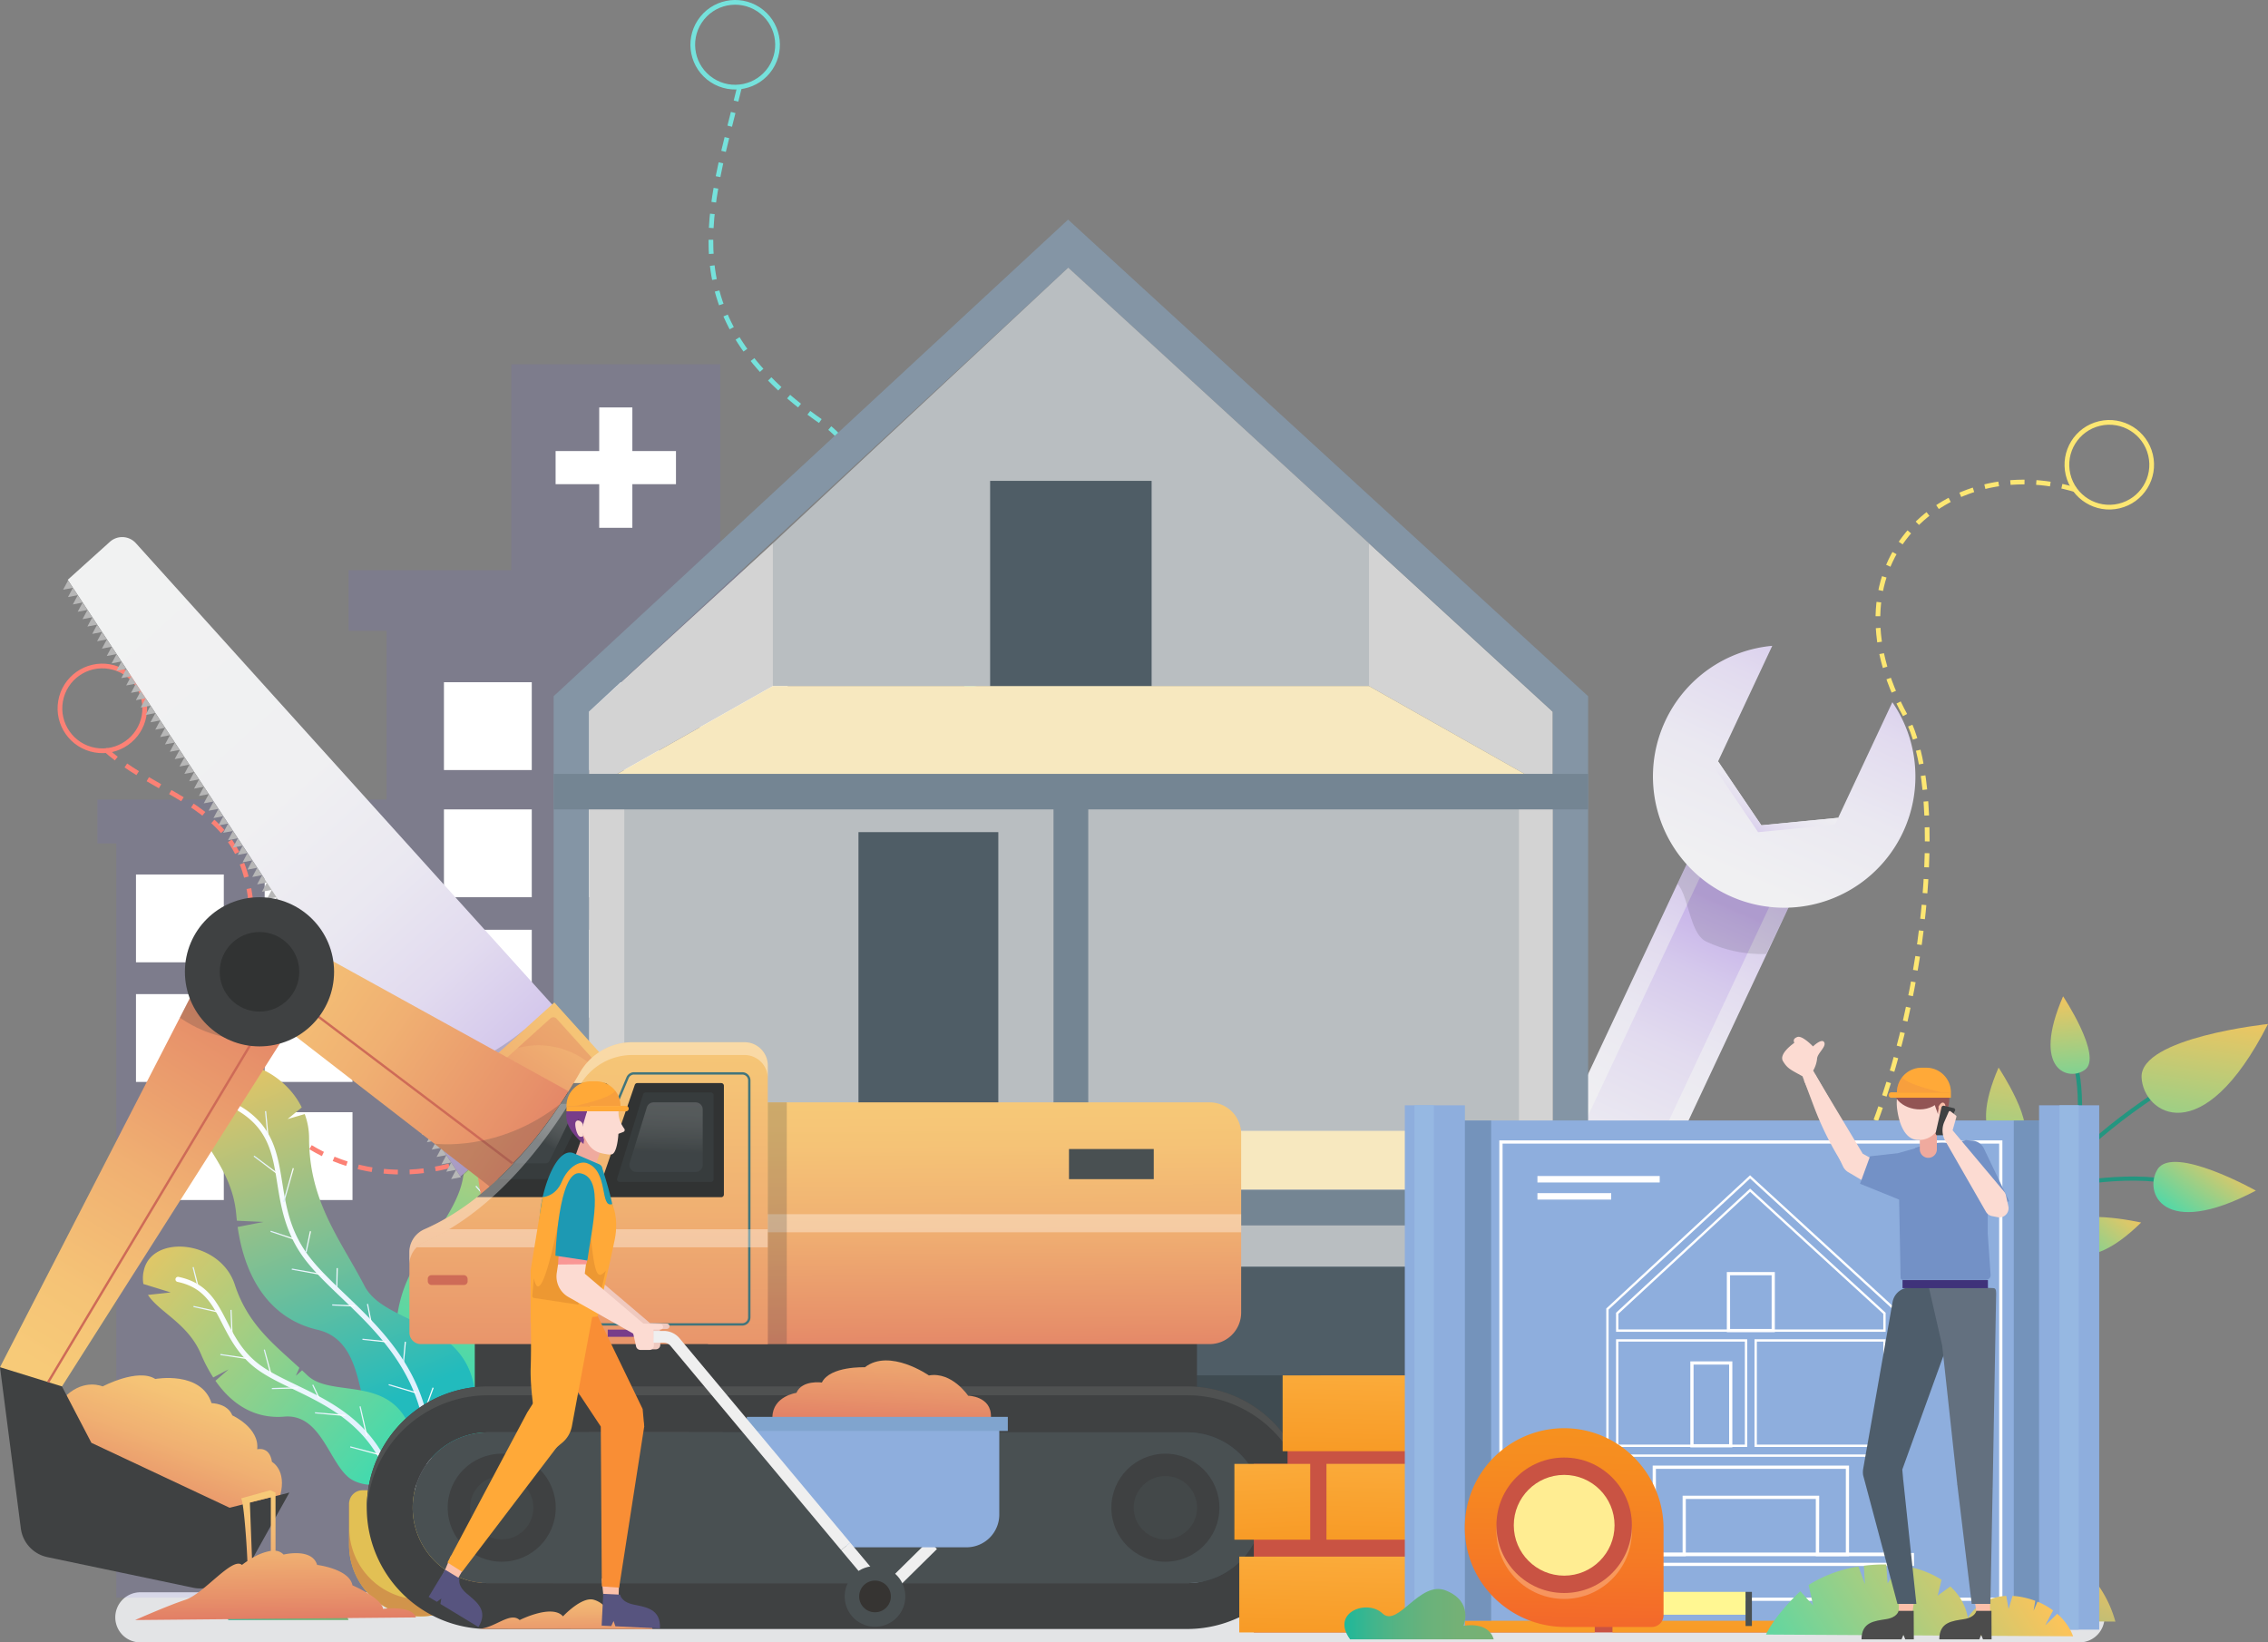 <svg xmlns="http://www.w3.org/2000/svg" xmlns:xlink="http://www.w3.org/1999/xlink" viewBox="0 0 963 697.38"><rect x="0" y="0" width="963" height="697.38" fill="#808080" stroke="none"/><defs><style>.cls-1{fill:#e3e4e6;}.cls-2{fill:#6c63ff;opacity:0.1;isolation:isolate;}.cls-128,.cls-3,.cls-79{fill:#fff;}.cls-4{fill:#249680;}.cls-5{fill:url(#linear-gradient);}.cls-6{fill:url(#linear-gradient-2);}.cls-7{fill:url(#linear-gradient-3);}.cls-8{fill:url(#linear-gradient-4);}.cls-9{fill:url(#linear-gradient-5);}.cls-10,.cls-11,.cls-110,.cls-138,.cls-20,.cls-21,.cls-22,.cls-23,.cls-24,.cls-25,.cls-26,.cls-27,.cls-28,.cls-29,.cls-30,.cls-31,.cls-32,.cls-33,.cls-34,.cls-35,.cls-36,.cls-37,.cls-38,.cls-39,.cls-40,.cls-41,.cls-42,.cls-43,.cls-44,.cls-45,.cls-46,.cls-47,.cls-48,.cls-49,.cls-50,.cls-51,.cls-52,.cls-53,.cls-54,.cls-69,.cls-83,.cls-92{fill:none;stroke-miterlimit:10;}.cls-10,.cls-54{stroke:#fde772;}.cls-10,.cls-11,.cls-51,.cls-52,.cls-53,.cls-54{stroke-width:2px;}.cls-10,.cls-11,.cls-52{stroke-dasharray:6 5;}.cls-11,.cls-53{stroke:#fc8175;}.cls-12{fill:url(#linear-gradient-6);}.cls-13{fill:url(#linear-gradient-7);}.cls-14{fill:url(#linear-gradient-8);}.cls-15{fill:url(#linear-gradient-9);}.cls-16{fill:url(#linear-gradient-10);}.cls-17{fill:url(#linear-gradient-11);}.cls-18{fill:#e2c054;}.cls-19{fill:#d1944b;}.cls-20,.cls-21,.cls-22,.cls-23,.cls-24,.cls-25,.cls-26,.cls-27,.cls-28,.cls-29,.cls-30,.cls-31,.cls-32,.cls-33,.cls-34,.cls-35,.cls-36,.cls-37,.cls-38,.cls-39,.cls-40,.cls-41,.cls-42,.cls-43,.cls-44,.cls-45,.cls-46,.cls-47,.cls-48,.cls-49,.cls-50{stroke-width:0.5px;}.cls-20{stroke:url(#linear-gradient-12);}.cls-21{stroke:url(#linear-gradient-13);}.cls-22{stroke:url(#linear-gradient-14);}.cls-23{stroke:url(#linear-gradient-15);}.cls-24{stroke:url(#linear-gradient-16);}.cls-25{stroke:url(#linear-gradient-17);}.cls-26{stroke:url(#linear-gradient-18);}.cls-27{stroke:url(#linear-gradient-19);}.cls-28{stroke:url(#linear-gradient-20);}.cls-29{stroke:url(#linear-gradient-21);}.cls-30{stroke:url(#linear-gradient-22);}.cls-31{stroke:url(#linear-gradient-23);}.cls-32{stroke:url(#linear-gradient-24);}.cls-33{stroke:url(#linear-gradient-25);}.cls-34{stroke:url(#linear-gradient-26);}.cls-35{stroke:url(#linear-gradient-27);}.cls-36{stroke:url(#linear-gradient-28);}.cls-37{stroke:url(#linear-gradient-29);}.cls-38{stroke:url(#linear-gradient-30);}.cls-39{stroke:url(#linear-gradient-31);}.cls-40{stroke:url(#linear-gradient-32);}.cls-41{stroke:url(#linear-gradient-33);}.cls-42{stroke:url(#linear-gradient-34);}.cls-43{stroke:url(#linear-gradient-35);}.cls-44{stroke:url(#linear-gradient-36);}.cls-45{stroke:url(#linear-gradient-37);}.cls-46{stroke:url(#linear-gradient-38);}.cls-47{stroke:url(#linear-gradient-39);}.cls-48{stroke:url(#linear-gradient-40);}.cls-49{stroke:url(#linear-gradient-41);}.cls-50{stroke:url(#linear-gradient-42);}.cls-51,.cls-52{stroke:#75e2dc;}.cls-55{fill:url(#linear-gradient-43);}.cls-56{fill:url(#linear-gradient-44);}.cls-57{fill:url(#linear-gradient-45);}.cls-58{fill:url(#linear-gradient-46);}.cls-59{fill:#262626;opacity:0.13;}.cls-60{fill:url(#linear-gradient-47);}.cls-61{fill:url(#linear-gradient-48);}.cls-62{fill:#d3d3d3;}.cls-63{fill:#b9bec1;}.cls-64{fill:#8495a5;}.cls-65{fill:#4f5d66;}.cls-66{fill:#3f4b51;}.cls-67{fill:#f7e8bf;}.cls-68{fill:#748593;}.cls-69{stroke:#aaa;}.cls-70{fill:url(#linear-gradient-49);}.cls-71,.cls-89{fill:#373c3d;}.cls-71{opacity:0.22;}.cls-72{fill:url(#linear-gradient-50);}.cls-73{fill:url(#linear-gradient-51);}.cls-74{fill:#b7b7b7;}.cls-75{fill:#ebeded;}.cls-76,.cls-93{fill:#ce6b57;}.cls-76{opacity:0.17;}.cls-77{fill:#3f4142;}.cls-78{fill:url(#linear-gradient-52);}.cls-79{opacity:0.35;}.cls-80{fill:url(#linear-gradient-53);}.cls-81{fill:url(#linear-gradient-54);}.cls-82{fill:url(#linear-gradient-55);}.cls-83{stroke:#ce6b57;}.cls-84{fill:#313333;}.cls-85{fill:url(#linear-gradient-56);}.cls-86{fill:#4f5151;}.cls-87{fill:#495052;}.cls-88{fill:#434849;}.cls-90,.cls-91{opacity:0.4;}.cls-90{fill:url(#linear-gradient-57);}.cls-91{fill:url(#linear-gradient-58);}.cls-92{stroke:#42757c;}.cls-94{fill:url(#linear-gradient-59);}.cls-95{fill:url(#linear-gradient-60);}.cls-96{fill:url(#linear-gradient-61);}.cls-97{fill:#c95343;}.cls-98{fill:url(#linear-gradient-62);}.cls-99{fill:url(#linear-gradient-63);}.cls-100{fill:url(#linear-gradient-64);}.cls-101{fill:url(#linear-gradient-65);}.cls-102{fill:url(#linear-gradient-66);}.cls-103{fill:url(#linear-gradient-67);}.cls-104{fill:url(#linear-gradient-68);}.cls-105{fill:url(#linear-gradient-69);}.cls-106{fill:url(#linear-gradient-70);}.cls-107{fill:url(#linear-gradient-71);}.cls-108{fill:url(#linear-gradient-72);}.cls-109{fill:#8eaedd;}.cls-110{stroke:#fff;}.cls-111{fill:#6280a5;opacity:0.6;}.cls-112{fill:#96b8e2;}.cls-113{fill:url(#linear-gradient-73);}.cls-114{fill:#fcdbd2;}.cls-115{fill:#7391c6;}.cls-116{fill:#4e5d6b;}.cls-117{fill:#63707f;}.cls-118{fill:#fcc0aa;}.cls-119{fill:#4c4c4c;}.cls-120{fill:#efaa9e;}.cls-121{fill:#925454;}.cls-122{fill:#3f327a;}.cls-123{fill:#ffa938;}.cls-124{fill:#c66161;opacity:0.14;}.cls-125{fill:url(#linear-gradient-74);}.cls-126{fill:#fff792;}.cls-127{fill:url(#linear-gradient-75);}.cls-128{opacity:0.25;}.cls-129{fill:#ffed92;}.cls-130{fill:#57547f;}.cls-131{fill:#f98e35;}.cls-132{fill:#444;}.cls-133{fill:#783d8a;}.cls-134{fill:#1d99b3;}.cls-135{fill:#efc9bf;}.cls-136{fill:#ed9832;}.cls-137{fill:#f99795;}.cls-138{stroke:#efefef;stroke-width:5px;}.cls-139{fill:url(#linear-gradient-76);}.cls-140{fill:#80a4ce;}.cls-141{fill:#363432;}</style><linearGradient id="linear-gradient" x1="-1656.95" y1="-308.22" x2="-1624.23" y2="-421.04" gradientTransform="translate(2607.54 602.87) rotate(-8.35)" gradientUnits="userSpaceOnUse"><stop offset="0" stop-color="#22debd"/><stop offset="1" stop-color="#ffc359"/></linearGradient><linearGradient id="linear-gradient-2" x1="-1658.84" y1="-322.04" x2="-1626.69" y2="-355.04" xlink:href="#linear-gradient"/><linearGradient id="linear-gradient-3" x1="-1690.99" y1="-368.49" x2="-1685.07" y2="-432.8" gradientTransform="translate(2607.54 602.87) rotate(-8.35)" gradientUnits="userSpaceOnUse"><stop offset="0" stop-color="#22debd"/><stop offset="0.66" stop-color="#b3cc7b"/><stop offset="1" stop-color="#ffc359"/></linearGradient><linearGradient id="linear-gradient-4" x1="-1739.47" y1="-309.63" x2="-1706.75" y2="-422.46" xlink:href="#linear-gradient"/><linearGradient id="linear-gradient-5" x1="-1710.77" y1="-306.91" x2="-1672.69" y2="-341.61" xlink:href="#linear-gradient"/><linearGradient id="linear-gradient-6" x1="-15784.62" y1="610.13" x2="-15725.92" y2="432.02" gradientTransform="translate(15959.59)" xlink:href="#linear-gradient"/><linearGradient id="linear-gradient-7" x1="-15786.77" y1="548.89" x2="-15732.89" y2="548.89" gradientTransform="translate(15959.59)" gradientUnits="userSpaceOnUse"><stop offset="0" stop-color="#fff"/><stop offset="1" stop-color="#dceffe"/></linearGradient><linearGradient id="linear-gradient-8" x1="-15793.3" y1="594.26" x2="-15859.59" y2="431.83" gradientTransform="translate(15959.59)" gradientUnits="userSpaceOnUse"><stop offset="0" stop-color="#22bbbd"/><stop offset="0.93" stop-color="#efc560"/><stop offset="1" stop-color="#ffc359"/></linearGradient><linearGradient id="linear-gradient-9" x1="-15860.09" y1="554.31" x2="-15776.27" y2="554.31" xlink:href="#linear-gradient-7"/><linearGradient id="linear-gradient-10" x1="-15774.88" y1="640.08" x2="-15916.56" y2="517.62" gradientTransform="translate(15959.59)" gradientUnits="userSpaceOnUse"><stop offset="0" stop-color="#22debd"/><stop offset="0.39" stop-color="#78d396"/><stop offset="1" stop-color="#ffc359"/></linearGradient><linearGradient id="linear-gradient-11" x1="-15885.13" y1="592.88" x2="-15789.15" y2="592.88" xlink:href="#linear-gradient-7"/><linearGradient id="linear-gradient-12" x1="-112.06" y1="470.2" x2="-99.8" y2="470.2" gradientTransform="matrix(-1, 0, 0, 1, 116.22, 0)" xlink:href="#linear-gradient-7"/><linearGradient id="linear-gradient-13" x1="-95.24" y1="473.82" x2="-91.39" y2="473.82" gradientTransform="matrix(-1, 0, 0, 1, 116.22, 0)" xlink:href="#linear-gradient-7"/><linearGradient id="linear-gradient-14" x1="-101.35" y1="491.58" x2="-91.22" y2="491.58" gradientTransform="matrix(-1, 0, 0, 1, 116.22, 0)" xlink:href="#linear-gradient-7"/><linearGradient id="linear-gradient-15" x1="-91.65" y1="506.85" x2="-85.65" y2="506.85" gradientTransform="matrix(-1, 0, 0, 1, 116.22, 0)" xlink:href="#linear-gradient-7"/><linearGradient id="linear-gradient-16" x1="-100.8" y1="518.26" x2="-92.26" y2="518.26" gradientTransform="matrix(-1, 0, 0, 1, 116.22, 0)" xlink:href="#linear-gradient-7"/><linearGradient id="linear-gradient-17" x1="-90.54" y1="531.76" x2="-84.03" y2="531.76" gradientTransform="matrix(-1, 0, 0, 1, 116.22, 0)" xlink:href="#linear-gradient-7"/><linearGradient id="linear-gradient-18" x1="-97.02" y1="544.78" x2="-86.88" y2="544.78" gradientTransform="matrix(-1, 0, 0, 1, 116.22, 0)" xlink:href="#linear-gradient-7"/><linearGradient id="linear-gradient-19" x1="-80.12" y1="553.29" x2="-74.21" y2="553.29" gradientTransform="matrix(-1, 0, 0, 1, 116.22, 0)" xlink:href="#linear-gradient-7"/><linearGradient id="linear-gradient-20" x1="2.14" y1="477.38" x2="3.71" y2="477.38" gradientTransform="matrix(-1, 0, 0, 1, 116.22, 0)" xlink:href="#linear-gradient-7"/><linearGradient id="linear-gradient-21" x1="-2.05" y1="494.74" x2="8.54" y2="494.74" gradientTransform="matrix(-1, 0, 0, 1, 116.22, 0)" xlink:href="#linear-gradient-7"/><linearGradient id="linear-gradient-22" x1="-8.56" y1="503.2" x2="-4.01" y2="503.2" gradientTransform="matrix(-1, 0, 0, 1, 116.22, 0)" xlink:href="#linear-gradient-7"/><linearGradient id="linear-gradient-23" x1="-8.4" y1="524.42" x2="1.4" y2="524.42" gradientTransform="matrix(-1, 0, 0, 1, 116.22, 0)" xlink:href="#linear-gradient-7"/><linearGradient id="linear-gradient-24" x1="-15.85" y1="527.25" x2="-13.48" y2="527.25" gradientTransform="matrix(-1, 0, 0, 1, 116.22, 0)" xlink:href="#linear-gradient-7"/><linearGradient id="linear-gradient-25" x1="-20.8" y1="540.06" x2="-7.64" y2="540.06" gradientTransform="matrix(-1, 0, 0, 1, 116.22, 0)" xlink:href="#linear-gradient-7"/><linearGradient id="linear-gradient-26" x1="-27.22" y1="542.95" x2="-26.5" y2="542.95" gradientTransform="matrix(-1, 0, 0, 1, 116.22, 0)" xlink:href="#linear-gradient-7"/><linearGradient id="linear-gradient-27" x1="-34.48" y1="554.31" x2="-24.81" y2="554.31" gradientTransform="matrix(-1, 0, 0, 1, 116.22, 0)" xlink:href="#linear-gradient-7"/><linearGradient id="linear-gradient-28" x1="-41.57" y1="557.53" x2="-39.58" y2="557.53" gradientTransform="matrix(-1, 0, 0, 1, 116.22, 0)" xlink:href="#linear-gradient-7"/><linearGradient id="linear-gradient-29" x1="-47.99" y1="569.2" x2="-37.65" y2="569.2" gradientTransform="matrix(-1, 0, 0, 1, 116.22, 0)" xlink:href="#linear-gradient-7"/><linearGradient id="linear-gradient-30" x1="-56.14" y1="574.45" x2="-54.79" y2="574.45" gradientTransform="matrix(-1, 0, 0, 1, 116.22, 0)" xlink:href="#linear-gradient-7"/><linearGradient id="linear-gradient-31" x1="-60.47" y1="589.67" x2="-48.75" y2="589.67" gradientTransform="matrix(-1, 0, 0, 1, 116.22, 0)" xlink:href="#linear-gradient-7"/><linearGradient id="linear-gradient-32" x1="-67.92" y1="594.81" x2="-63.37" y2="594.81" gradientTransform="matrix(-1, 0, 0, 1, 116.22, 0)" xlink:href="#linear-gradient-7"/><linearGradient id="linear-gradient-33" x1="31.72" y1="542.53" x2="34.45" y2="542.53" gradientTransform="matrix(-1, 0, 0, 1, 116.22, 0)" xlink:href="#linear-gradient-7"/><linearGradient id="linear-gradient-34" x1="23.87" y1="555.86" x2="34.11" y2="555.86" gradientTransform="matrix(-1, 0, 0, 1, 116.22, 0)" xlink:href="#linear-gradient-7"/><linearGradient id="linear-gradient-35" x1="17.41" y1="561.97" x2="18.39" y2="561.97" gradientTransform="matrix(-1, 0, 0, 1, 116.22, 0)" xlink:href="#linear-gradient-7"/><linearGradient id="linear-gradient-36" x1="10.71" y1="576.03" x2="22.68" y2="576.03" gradientTransform="matrix(-1, 0, 0, 1, 116.22, 0)" xlink:href="#linear-gradient-7"/><linearGradient id="linear-gradient-37" x1="1.02" y1="578.12" x2="4.24" y2="578.12" gradientTransform="matrix(-1, 0, 0, 1, 116.22, 0)" xlink:href="#linear-gradient-7"/><linearGradient id="linear-gradient-38" x1="-10.31" y1="589.45" x2="0.79" y2="589.45" gradientTransform="matrix(-1, 0, 0, 1, 116.22, 0)" xlink:href="#linear-gradient-7"/><linearGradient id="linear-gradient-39" x1="-19.53" y1="590.9" x2="-16.35" y2="590.9" gradientTransform="matrix(-1, 0, 0, 1, 116.22, 0)" xlink:href="#linear-gradient-7"/><linearGradient id="linear-gradient-40" x1="-30.42" y1="600.46" x2="-17.52" y2="600.46" gradientTransform="matrix(-1, 0, 0, 1, 116.22, 0)" xlink:href="#linear-gradient-7"/><linearGradient id="linear-gradient-41" x1="-39.8" y1="603.52" x2="-36.42" y2="603.52" gradientTransform="matrix(-1, 0, 0, 1, 116.22, 0)" xlink:href="#linear-gradient-7"/><linearGradient id="linear-gradient-42" x1="-45.24" y1="616.05" x2="-32.42" y2="616.05" gradientTransform="matrix(-1, 0, 0, 1, 116.22, 0)" xlink:href="#linear-gradient-7"/><linearGradient id="linear-gradient-43" x1="95.02" y1="678.95" x2="148.03" y2="678.95" gradientUnits="userSpaceOnUse"><stop offset="0" stop-color="#1fb89a"/><stop offset="0" stop-color="#1fb89a"/><stop offset="0.18" stop-color="#3fb58d"/><stop offset="0.36" stop-color="#58b382"/><stop offset="0.55" stop-color="#69b27b"/><stop offset="0.76" stop-color="#74b176"/><stop offset="1" stop-color="#77b175"/></linearGradient><linearGradient id="linear-gradient-44" x1="658.3" y1="740.88" x2="790.19" y2="658.64" gradientTransform="matrix(1, 0, 0, 1, 0, 0)" xlink:href="#linear-gradient"/><linearGradient id="linear-gradient-45" x1="646.46" y1="562.75" x2="753.18" y2="354.46" gradientUnits="userSpaceOnUse"><stop offset="0.01" stop-color="#f1f2f2"/><stop offset="0.4" stop-color="#f0f0f2"/><stop offset="0.59" stop-color="#eae8f1"/><stop offset="0.74" stop-color="#e2dbef"/><stop offset="0.87" stop-color="#d5c9ec"/><stop offset="0.98" stop-color="#c6b1e9"/><stop offset="0.99" stop-color="#c3ade8"/></linearGradient><linearGradient id="linear-gradient-46" x1="626.21" y1="623.89" x2="732.28" y2="380.89" xlink:href="#linear-gradient-45"/><linearGradient id="linear-gradient-47" x1="699.73" y1="458.58" x2="796.16" y2="243.86" xlink:href="#linear-gradient-45"/><linearGradient id="linear-gradient-48" x1="770.25" y1="310.16" x2="739.39" y2="361.59" xlink:href="#linear-gradient-45"/><linearGradient id="linear-gradient-49" x1="-3904.52" y1="1466.89" x2="-3604.63" y2="1466.89" gradientTransform="matrix(0.67, 0.74, -0.74, 0.67, 3728.21, 2166.93)" xlink:href="#linear-gradient-45"/><linearGradient id="linear-gradient-50" x1="-3572.96" y1="1403.95" x2="-3570.45" y2="1517.98" gradientTransform="matrix(0.67, 0.74, -0.74, 0.67, 3728.21, 2166.93)" gradientUnits="userSpaceOnUse"><stop offset="0.01" stop-color="#f7ca78"/><stop offset="0.2" stop-color="#f5c376"/><stop offset="0.49" stop-color="#f0b072"/><stop offset="0.83" stop-color="#e7916a"/><stop offset="0.99" stop-color="#e27f66"/></linearGradient><linearGradient id="linear-gradient-51" x1="-866.63" y1="337.13" x2="-907.28" y2="453.54" gradientTransform="translate(1228.71 296.68) rotate(13.92)" xlink:href="#linear-gradient-50"/><linearGradient id="linear-gradient-52" x1="413.39" y1="462" x2="414.16" y2="582.21" gradientTransform="matrix(1, 0, 0, 1, 0, 0)" xlink:href="#linear-gradient-50"/><linearGradient id="linear-gradient-53" x1="90.26" y1="389.09" x2="239.89" y2="494.26" gradientTransform="matrix(1, 0, 0, 1, 0, 0)" xlink:href="#linear-gradient-50"/><linearGradient id="linear-gradient-54" x1="85.54" y1="580.67" x2="61.19" y2="648.26" gradientTransform="matrix(1, 0, 0, 1, 0, 0)" xlink:href="#linear-gradient-50"/><linearGradient id="linear-gradient-55" x1="11.74" y1="579.91" x2="110.29" y2="415.66" gradientTransform="matrix(1, 0, 0, 1, 0, 0)" xlink:href="#linear-gradient-50"/><linearGradient id="linear-gradient-56" x1="250.5" y1="418.04" x2="249.67" y2="613.27" gradientUnits="userSpaceOnUse"><stop offset="0.01" stop-color="#f7ca78"/><stop offset="0.21" stop-color="#f5c376"/><stop offset="0.49" stop-color="#f0b072"/><stop offset="0.83" stop-color="#e7916a"/><stop offset="1" stop-color="#e27f66"/></linearGradient><linearGradient id="linear-gradient-57" x1="284.1" y1="450.89" x2="282.98" y2="489.28" gradientUnits="userSpaceOnUse"><stop offset="0" stop-color="#fff" stop-opacity="0.4"/><stop offset="0.62" stop-color="#989c9d" stop-opacity="0.74"/><stop offset="1" stop-color="#495052"/></linearGradient><linearGradient id="linear-gradient-58" x1="240.71" y1="465.14" x2="229.92" y2="485.1" xlink:href="#linear-gradient-57"/><linearGradient id="linear-gradient-59" x1="239.81" y1="668.62" x2="240.13" y2="700.16" gradientTransform="matrix(1, 0, 0, 1, 0, 0)" xlink:href="#linear-gradient-50"/><linearGradient id="linear-gradient-60" x1="116.47" y1="632.77" x2="117.01" y2="687.38" gradientTransform="matrix(1, 0, 0, 1, 0, 0)" xlink:href="#linear-gradient-50"/><linearGradient id="linear-gradient-61" x1="787.82" y1="738.35" x2="819.17" y2="635.46" gradientUnits="userSpaceOnUse"><stop offset="0" stop-color="#22afbd"/><stop offset="1" stop-color="#ffc359"/></linearGradient><linearGradient id="linear-gradient-62" x1="599.46" y1="614.18" x2="597.91" y2="677" gradientUnits="userSpaceOnUse"><stop offset="0.01" stop-color="#fbb040"/><stop offset="0.17" stop-color="#faa938"/><stop offset="0.66" stop-color="#f89a25"/><stop offset="0.99" stop-color="#f7941e"/></linearGradient><linearGradient id="linear-gradient-63" x1="580.86" y1="576.61" x2="579.31" y2="639.44" xlink:href="#linear-gradient-62"/><linearGradient id="linear-gradient-64" x1="658.25" y1="576.61" x2="656.7" y2="639.44" xlink:href="#linear-gradient-62"/><linearGradient id="linear-gradient-65" x1="-1385.17" y1="614.33" x2="-1386.71" y2="676.73" gradientTransform="matrix(0.52, 0, 0, -1, 1259.29, 1275.34)" xlink:href="#linear-gradient-62"/><linearGradient id="linear-gradient-66" x1="-1916.25" y1="614.22" x2="-1917.8" y2="676.93" gradientTransform="matrix(0.52, 0, 0, -1, 1810.45, 1275.34)" xlink:href="#linear-gradient-62"/><linearGradient id="linear-gradient-67" x1="755.97" y1="614.18" x2="754.42" y2="677" xlink:href="#linear-gradient-62"/><linearGradient id="linear-gradient-68" x1="678.32" y1="614.18" x2="676.77" y2="677" xlink:href="#linear-gradient-62"/><linearGradient id="linear-gradient-69" x1="642.05" y1="653.56" x2="640.5" y2="716.39" xlink:href="#linear-gradient-62"/><linearGradient id="linear-gradient-70" x1="798.55" y1="653.56" x2="797" y2="716.39" xlink:href="#linear-gradient-62"/><linearGradient id="linear-gradient-71" x1="562.45" y1="653.56" x2="560.9" y2="716.39" xlink:href="#linear-gradient-62"/><linearGradient id="linear-gradient-72" x1="720.9" y1="653.56" x2="719.35" y2="716.39" xlink:href="#linear-gradient-62"/><linearGradient id="linear-gradient-73" x1="729.27" y1="743.01" x2="861.16" y2="660.76" gradientTransform="matrix(1, 0, 0, 1, 0, 0)" xlink:href="#linear-gradient"/><linearGradient id="linear-gradient-74" x1="570.84" y1="685.38" x2="634.24" y2="685.38" xlink:href="#linear-gradient-43"/><linearGradient id="linear-gradient-75" x1="666.04" y1="590.27" x2="662.19" y2="746.48" gradientUnits="userSpaceOnUse"><stop offset="0.01" stop-color="#f7941e"/><stop offset="0.19" stop-color="#f68d20"/><stop offset="0.46" stop-color="#f57a25"/><stop offset="0.77" stop-color="#f25b2e"/><stop offset="0.99" stop-color="#ef4136"/></linearGradient><linearGradient id="linear-gradient-76" x1="-1333.41" y1="538.25" x2="-1330.51" y2="605.75" gradientTransform="matrix(-1, 0, 0, 1, -956.32, 0)" xlink:href="#linear-gradient-50"/></defs><title>Asset 1</title><g id="Layer_2" data-name="Layer 2"><g id="MAIN_OBJECTS" data-name="MAIN OBJECTS"><path class="cls-1" d="M882.94,697.38H59.59a10.64,10.64,0,0,1-10.64-10.64h0A10.64,10.64,0,0,1,59.59,676.1H882.94a10.64,10.64,0,0,1,10.64,10.64h0A10.64,10.64,0,0,1,882.94,697.38Z"/><polygon class="cls-2" points="484.28 339.82 484.28 358.14 472.71 358.14 472.71 679.25 340.24 679.25 340.24 558.47 185.34 558.47 185.34 678.35 49.38 678.35 49.38 358.14 41.35 358.14 41.35 339.5 164.17 339.5 164.17 267.82 148.03 267.82 148.03 242.11 217.11 242.11 217.11 154.68 305.82 154.68 305.82 242.11 374.89 242.11 374.89 267.82 358.74 267.82 358.74 339.82 484.28 339.82"/><rect class="cls-3" x="417.42" y="371.32" width="37.29" height="37.29"/><rect class="cls-3" x="362.77" y="371.32" width="37.29" height="37.29"/><rect class="cls-3" x="417.42" y="422.11" width="37.29" height="37.29"/><rect class="cls-3" x="362.77" y="422.11" width="37.29" height="37.29"/><rect class="cls-3" x="417.42" y="472.25" width="37.29" height="37.29"/><rect class="cls-3" x="362.77" y="472.25" width="37.29" height="37.29"/><rect class="cls-3" x="112.38" y="371.32" width="37.29" height="37.29"/><rect class="cls-3" x="57.74" y="371.32" width="37.29" height="37.29"/><rect class="cls-3" x="112.38" y="422.11" width="37.29" height="37.29"/><rect class="cls-3" x="57.74" y="422.11" width="37.29" height="37.29"/><rect class="cls-3" x="112.38" y="472.25" width="37.29" height="37.29"/><rect class="cls-3" x="57.74" y="472.25" width="37.29" height="37.29"/><rect class="cls-3" x="254.42" y="173" width="14.07" height="51.11" transform="translate(460.02 -62.9) rotate(90)"/><rect class="cls-3" x="254.42" y="173" width="14.07" height="51.11" transform="translate(522.92 397.11) rotate(180)"/><rect class="cls-3" x="188.5" y="289.68" width="37.29" height="37.29"/><rect class="cls-3" x="297.14" y="289.68" width="37.29" height="37.29"/><rect class="cls-3" x="242.5" y="289.68" width="37.29" height="37.29"/><rect class="cls-3" x="188.5" y="343.68" width="37.29" height="37.29"/><rect class="cls-3" x="297.14" y="343.68" width="37.29" height="37.29"/><rect class="cls-3" x="242.5" y="343.68" width="37.29" height="37.29"/><rect class="cls-3" x="188.5" y="394.79" width="37.29" height="37.29"/><rect class="cls-3" x="297.14" y="394.79" width="37.29" height="37.29"/><rect class="cls-3" x="242.5" y="394.79" width="37.29" height="37.29"/><rect class="cls-3" x="188.5" y="446.86" width="37.29" height="37.29"/><rect class="cls-3" x="297.14" y="446.86" width="37.29" height="37.29"/><rect class="cls-3" x="242.5" y="446.86" width="37.29" height="37.29"/><path class="cls-4" d="M805,644.45l-1.75-.14c0-.28,2.35-28.53,17.13-64.63,13.64-33.32,41-80.38,93.79-115.32l1,1.46c-52.41,34.68-79.56,81.39-93.11,114.46C807.3,616.15,805,644.17,805,644.45Z"/><path class="cls-5" d="M909.32,457.51c.71,15.31,25.81,32.13,53.68-22.7C963,434.81,908.53,440.52,909.32,457.51Z"/><path class="cls-4" d="M919.23,502.32c-21.21-3.59-51.27,3.55-51.57,3.62l-.41-1.71c.3-.07,30.71-7.3,52.27-3.64Z"/><path class="cls-4" d="M882.44,491.8l-1.73-.28c0-.23,3.71-23.43-.24-39.28l1.7-.42C886.21,468,882.6,490.83,882.44,491.8Z"/><path class="cls-4" d="M855,522l-1.73-.28c0-.23,3.71-23.43-.24-39.28l1.7-.42C858.81,498.26,855.2,521.08,855,522Z"/><path class="cls-4" d="M843.51,539.16l-.88-1.52c.84-.49,20.85-12,37.44-14l.21,1.74C864.06,527.33,843.72,539,843.51,539.16Z"/><path class="cls-6" d="M916.13,496.45c-6,9.46,1.87,30.14,41.72,9.1C957.85,505.54,922.84,485.95,916.13,496.45Z"/><path class="cls-7" d="M885.32,454.2c-6.83,5.14-23,.33-9.32-31.15C876,423.05,892.9,448.5,885.32,454.2Z"/><path class="cls-8" d="M857.92,484.45c-6.83,5.14-23,.33-9.32-31.15C848.6,453.3,865.5,478.75,857.92,484.45Z"/><path class="cls-9" d="M876.72,521.52c-2.36,8.22,7.91,21.59,32.42-2.42C909.14,519.1,879.33,512.4,876.72,521.52Z"/><path class="cls-10" d="M650.27,549.6c135.78,96.05,191.51-186.35,159-245.26-36.72-66.58,18.34-112.82,72.19-96.31"/><path class="cls-11" d="M243.27,457.27C187.58,533,90,491,103.36,424c16.82-84.5-29.57-78.68-59.67-106.69"/><path class="cls-12" d="M228.56,516.9c2.94,10.33,4.37,21.6-7.42,32.65-22.24,20.85-3.17,57.66-23.84,68.86-5.45,3-9.62,3.12-12.85,1.59h0c-9-4.27-10.75-21.7-12.92-28.36a75,75,0,0,1-2.7-34A56.62,56.62,0,0,1,177.65,535c17.33-25.77,23.81-34,16.34-55.68a28.58,28.58,0,0,1-1.25-11.42l10.6.4-9.85-5.68c4.19-20.12,23-40.71,40.47-25.8,22.62,19.29-2,41.13-8.68,55.69-2.86,6.23,0,13.75,2.54,22l-3.63-.91,4.36,3.36Z"/><path class="cls-13" d="M178.84,642.83a1.08,1.08,0,0,1-1.38-.68,87.84,87.84,0,0,1-4.06-38c1.36-11.23,5.07-21.48,10.46-28.87,9.63-13.22,25.75-35.34,23.61-57.9q-.17-1.84-.35-3.57c-2-20.25-3-30.51,17.62-58.49a1.08,1.08,0,0,1,1.52-.23h0a1.08,1.08,0,0,1,.23,1.51c-20.13,27.3-19.21,36.68-17.21,57q.17,1.74.35,3.58c2.22,23.38-14.2,45.92-24,59.38-9.51,13.05-15,38.09-6.1,64.9a1.08,1.08,0,0,1-.67,1.37Z"/><path class="cls-14" d="M201,608c-1.35,8-8.43,11.63-16.5,12h0a33.67,33.67,0,0,1-7.52-.5c-7.29-1.29-14.22-4.82-17.54-9.79-3.21-4.81-4.54-12-6.2-19.3-2.58-11.34-5.95-22.87-18.43-25.77-19-4.43-30.53-20.17-33.91-43.66l11-2.13-11.32-.52q-.16-1.41-.29-2.86C97.93,488.94,72.76,478,83.8,459.35c9.09-15.39,35.33-7.46,44.33,10.89l-6,4.93,7.26-2.12a29.49,29.49,0,0,1,1.85,10.29c0,27,13.47,43.26,23.5,62.61,2.74,5.28,8,8.64,14.14,11.74C185.07,566,207,572.31,201,608Z"/><path class="cls-15" d="M180.11,639.58h0a1.08,1.08,0,0,1-.85-1.27c8.79-46.09-15.11-68.94-34.34-87.32-6.46-6.17-12.55-12-16.76-18.06-7.22-10.4-8.93-21-10.44-30.45-2-12.66-3.8-23.63-17.67-31.43a1.08,1.08,0,0,1-.43-1.45h0a1.08,1.08,0,0,1,1.48-.44c14.78,8.32,16.71,20.3,18.75,33,1.55,9.62,3.14,19.56,10.08,29.55,4.08,5.88,10.11,11.64,16.48,17.73,19.61,18.75,44,42,35,89.3A1.08,1.08,0,0,1,180.11,639.58Z"/><path class="cls-16" d="M176.93,619.51c-1.31,10.81-20.82,14.18-28.73,7.95-8.54-6.73-12.06-27.26-27.49-25.94-11.81,1-21.77-4.5-29.23-15.23l5.6-4.86-6.54,3.46a64.53,64.53,0,0,1-5.2-9.91c-5.54-13.07-17.61-17.67-22.52-25.14l9.66-1.07L60.89,545.2a14.07,14.07,0,0,1,.18-5.75c3.47-15.58,32.46-12.88,38.62,6,5.58,17.1,16.86,25.54,27.43,35.35l-1.51,3.38,2.65-2.32q1.07,1,2.12,2c5.18,5.1,14.1,4.89,22.81,6.51,10.52,1.95,20.74,6.55,23.69,26.36A10.12,10.12,0,0,1,176.93,619.51Z"/><path class="cls-17" d="M169.49,643.63a1.08,1.08,0,0,1-1.2-.93c-4.41-33.88-26.18-44.36-43.71-52.79-5.93-2.85-11.54-5.55-15.89-8.85-7.47-5.67-11.11-12.76-14.32-19-4.24-8.26-7.91-15.43-19-17.76a1.08,1.08,0,0,1-.85-1.25h0a1.08,1.08,0,0,1,1.28-.87C87.91,544.69,92,552.64,96.3,561c3.26,6.35,6.62,12.91,13.7,18.29,4.17,3.17,9.68,5.82,15.52,8.63,18,8.66,40.36,19.42,44.92,54.45a1.08,1.08,0,0,1-.95,1.22Z"/><path class="cls-18" d="M153.92,632.79h49.43a5.69,5.69,0,0,1,5.69,5.69v17.44a30.4,30.4,0,0,1-30.4,30.4h0a30.4,30.4,0,0,1-30.4-30.4V638.48a5.69,5.69,0,0,1,5.69-5.69Z"/><path class="cls-19" d="M209,651.09v4.82a30.4,30.4,0,0,1-60.81,0V638.48a5.59,5.59,0,0,1,.1-1v11.2A30.4,30.4,0,0,0,209,651.09Z"/><line class="cls-20" x1="228.25" y1="469.56" x2="216.04" y2="470.85"/><line class="cls-21" x1="211.22" y1="479.53" x2="207.84" y2="468.11"/><line class="cls-22" x1="207.52" y1="493.35" x2="217.49" y2="489.81"/><line class="cls-23" x1="207.68" y1="510.06" x2="202.06" y2="503.63"/><line class="cls-24" x1="216.84" y1="514.24" x2="208.65" y2="522.28"/><line class="cls-25" x1="206.56" y1="535.94" x2="200.45" y2="527.58"/><line class="cls-26" x1="203.18" y1="546.7" x2="213.15" y2="542.85"/><line class="cls-27" x1="196.11" y1="558.6" x2="190.65" y2="547.99"/><line class="cls-28" x1="112.75" y1="471.81" x2="113.83" y2="482.95"/><line class="cls-29" x1="118.11" y1="498.6" x2="107.83" y2="490.88"/><line class="cls-30" x1="120.47" y1="510.38" x2="124.54" y2="496.03"/><line class="cls-31" x1="124.54" y1="526.03" x2="114.9" y2="522.81"/><line class="cls-32" x1="129.94" y1="531.69" x2="131.83" y2="522.81"/><line class="cls-33" x1="136.97" y1="541.24" x2="123.9" y2="538.88"/><line class="cls-34" x1="142.97" y1="547.45" x2="143.18" y2="538.45"/><line class="cls-35" x1="150.68" y1="554.53" x2="141.04" y2="554.1"/><line class="cls-36" x1="157.54" y1="561.38" x2="156.04" y2="553.67"/><line class="cls-37" x1="164.18" y1="569.74" x2="153.9" y2="568.67"/><line class="cls-38" x1="171.25" y1="579.17" x2="172.11" y2="569.74"/><line class="cls-39" x1="176.61" y1="591.38" x2="165.04" y2="587.95"/><line class="cls-40" x1="179.83" y1="600.38" x2="183.9" y2="589.24"/><line class="cls-41" x1="84.25" y1="547.03" x2="82" y2="538.03"/><line class="cls-42" x1="92.29" y1="556.99" x2="82.16" y2="554.74"/><line class="cls-43" x1="98.56" y1="567.76" x2="98.08" y2="556.19"/><line class="cls-44" x1="105.47" y1="576.92" x2="93.58" y2="575.15"/><line class="cls-45" x1="114.95" y1="583.19" x2="112.22" y2="573.06"/><line class="cls-46" x1="126.52" y1="589.29" x2="115.43" y2="589.61"/><line class="cls-47" x1="135.52" y1="593.79" x2="132.79" y2="588.01"/><line class="cls-48" x1="146.61" y1="601.03" x2="133.75" y2="599.9"/><line class="cls-49" x1="155.77" y1="609.86" x2="152.88" y2="597.17"/><line class="cls-50" x1="161.4" y1="617.74" x2="148.7" y2="614.36"/><circle class="cls-51" cx="312.16" cy="19" r="18" transform="translate(124.67 269.31) rotate(-56.65)"/><path class="cls-52" d="M426.08,295C338.4,280.4,390,207.53,349.53,179.64c-66.48-45.8-48-90.89-35.3-143.63"/><circle class="cls-53" cx="43.45" cy="300.76" r="18" transform="translate(-260.3 291.88) rotate(-80.1)"/><circle class="cls-54" cx="895.61" cy="197.27" r="18" transform="translate(-21.36 211.4) rotate(-13.3)"/><path class="cls-55" d="M97,687.89c-7-9.58,6-14.38,11.5-9.2s13.23-11.89,22.51-8.13c10,4,6.24,12.54,6.24,12.54s8.82-1.82,10.73,4.79Z"/><path class="cls-56" d="M809.29,692.66l-130.4-.74c3-6.54,10.25-14.36,14.57-18.4l5.43,6.05L697,670.83A56,56,0,0,1,718.12,663l2.75,7.44-.43-7.77a67.87,67.87,0,0,1,9.52-.54l.55,8.06,4.78-7.73.66.08a42.33,42.33,0,0,1,17.46,6.07l-1.65,6.77,5.37-3.91a23.39,23.39,0,0,1,7.47,13.3,19,19,0,0,1,6.75-6.54l2.39,4.31-.69-5.19a21.17,21.17,0,0,1,7.83-1.88l1,5.6,1.67-5.59a29.11,29.11,0,0,1,4.75.65,36.07,36.07,0,0,1,4.91,1.43l-.71,4.25,1.67-3.88a29.6,29.6,0,0,1,6.6,3.72L797.44,688l5.11-4.89A23.6,23.6,0,0,1,809.29,692.66Z"/><path class="cls-57" d="M719.64,359.52,619.4,573a23.49,23.49,0,1,0,42.52,20L762.16,379.49ZM638.19,588.21a8.37,8.37,0,1,1,11.13-4A8.36,8.36,0,0,1,638.19,588.21Z"/><path class="cls-58" d="M723.25,369.51,626.19,576.18a16,16,0,1,0,28.93,13.58l97.06-206.67Zm-85.05,218.7a8.37,8.37,0,1,1,11.13-4A8.36,8.36,0,0,1,638.19,588.21Z"/><path class="cls-59" d="M762.16,379.49l-12.22,25.58a55.49,55.49,0,0,1-25.46-5.27c-7-3.27-7.39-19.15-12.22-24.54l7.39-15.74Z"/><path class="cls-60" d="M808,353.4a55.72,55.72,0,1,1-55.49-79.18l-23,49.07,18.37,27.14,32.62-3.19,23-49.07A55.69,55.69,0,0,1,808,353.4Z"/><polygon class="cls-61" points="780.49 347.25 779.12 350.16 746.5 353.35 728.13 326.21 729.5 323.3 747.87 350.44 780.49 347.25"/><polygon class="cls-62" points="250.07 302.18 250.07 335.38 328.15 291.32 581.29 291.32 659.32 335.38 659.32 302.22 581.29 230.71 328.15 230.71 250.07 302.18"/><rect class="cls-63" x="235.08" y="505.06" width="439.25" height="181.62"/><rect class="cls-64" x="292.36" y="537.88" width="324.68" height="148.81"/><rect class="cls-65" x="306.81" y="537.88" width="295.79" height="148.81"/><rect class="cls-66" x="352.65" y="584" width="204.11" height="102.68"/><path class="cls-64" d="M453.52,93.25,235.08,295.62V686.68H674.32V295.62Zm205.8,578.43H250.07V302.18l203.5-188.53L659.32,302.22Z"/><rect class="cls-62" x="250.07" y="335.39" width="409.26" height="169.68"/><polygon class="cls-67" points="659.33 505.06 250.08 505.06 265.08 480.12 644.33 480.12 659.33 505.06"/><rect class="cls-63" x="265.08" y="335.39" width="379.89" height="144.73"/><rect class="cls-68" x="447.32" y="335.39" width="14.76" height="169.68"/><rect class="cls-65" x="364.51" y="353.33" width="59.38" height="126.78"/><polygon class="cls-63" points="581.29 230.71 453.58 113.65 328.15 230.71 328.15 291.32 581.29 291.32 581.29 230.71"/><rect class="cls-65" x="420.41" y="204.18" width="68.57" height="100.35"/><polygon class="cls-67" points="659.32 335.38 250.11 335.38 328.15 291.32 581.29 291.32 659.32 335.38"/><rect class="cls-68" x="235.08" y="505.25" width="439.25" height="15.08"/><rect class="cls-68" x="235.08" y="328.6" width="439.25" height="15.08"/><path class="cls-69" d="M641.19,550.69"/><path class="cls-70" d="M253.33,447.46,57.67,230.62a7.81,7.81,0,0,0-11-.57L28.76,246.19l166.8,253.4Z"/><path class="cls-71" d="M222.48,437.3c-25.51,21.24-53.55,21.9-53.55,21.9l26.77,40.67,9.22-8.28,19.69-36.06Z"/><path class="cls-72" d="M305.54,520.66a4,4,0,0,0,5.67.29l2.61-2.36a4,4,0,0,0,.29-5.67l-78.74-87.27-23.57,21.26a10.39,10.39,0,0,0-3.42,7.39l-.53,17.26a10.39,10.39,0,0,1-3.42,7.38,10.38,10.38,0,0,0-3.3,9.32l5.69,36.22,42.4,47a4,4,0,0,0,5.68.29l3.36-3a4,4,0,0,0,.29-5.67,4,4,0,0,1,.29-5.68l41-37A4,4,0,0,1,305.54,520.66Zm-42.29-41.8a15.06,15.06,0,0,1,6.1,20.42l-13.84,25.64A15.07,15.07,0,0,1,229,510.6L242.83,485A15.07,15.07,0,0,1,263.25,478.86Z"/><path class="cls-73" d="M254.76,564.49a7.94,7.94,0,0,1,1.46-10l41-37a7.94,7.94,0,0,1,10.1-.43,2,2,0,0,0,2.63-2.87l-73.65-81.62a1.85,1.85,0,0,0-2.6-.13l-19.3,17.41a6.5,6.5,0,0,0-2.13,4.61l-.52,16.87A15.73,15.73,0,0,1,206.87,482a6.45,6.45,0,0,0-1.87,5.64l5.43,34.53a1.84,1.84,0,0,0,.45.95l40,44.35a2,2,0,0,0,2.76.14l.75-.67A2,2,0,0,0,254.76,564.49ZM235.1,531A15.07,15.07,0,0,1,229,510.6L242.83,485a15.07,15.07,0,1,1,26.52,14.31l-13.84,25.64A15.07,15.07,0,0,1,235.1,531Z"/><polygon class="cls-74" points="28.9 246.47 26.8 250.39 30.96 249.6 28.9 246.47"/><polygon class="cls-74" points="30.96 249.6 28.86 253.52 33.02 252.72 30.96 249.6"/><polygon class="cls-74" points="33.02 252.72 30.92 256.65 35.08 255.85 33.02 252.72"/><polygon class="cls-74" points="35.08 255.85 32.98 259.77 37.14 258.98 35.08 255.85"/><polygon class="cls-74" points="37.14 258.98 35.04 262.9 39.2 262.11 37.14 258.98"/><polygon class="cls-74" points="39.2 262.11 37.1 266.03 41.25 265.24 39.2 262.11"/><polygon class="cls-74" points="41.25 265.24 39.16 269.16 43.31 268.37 41.25 265.24"/><polygon class="cls-74" points="43.31 268.37 41.22 272.29 45.37 271.49 43.31 268.37"/><polygon class="cls-74" points="45.37 271.49 43.27 275.42 47.43 274.62 45.37 271.49"/><polygon class="cls-74" points="47.43 274.62 45.33 278.54 49.49 277.75 47.43 274.62"/><polygon class="cls-74" points="49.49 277.75 47.39 281.67 51.55 280.88 49.49 277.75"/><polygon class="cls-74" points="51.55 280.88 49.45 284.8 53.61 284.01 51.55 280.88"/><polygon class="cls-74" points="53.61 284.01 51.51 287.93 55.67 287.14 53.61 284.01"/><polygon class="cls-74" points="55.67 287.14 53.57 291.06 57.73 290.26 55.67 287.14"/><polygon class="cls-74" points="57.73 290.26 55.63 294.19 59.79 293.39 57.73 290.26"/><polygon class="cls-74" points="59.79 293.39 57.69 297.31 61.85 296.52 59.79 293.39"/><polygon class="cls-74" points="61.85 296.52 59.75 300.44 63.91 299.65 61.85 296.52"/><polygon class="cls-74" points="63.91 299.65 61.81 303.57 65.97 302.78 63.91 299.65"/><polygon class="cls-74" points="65.97 302.78 63.87 306.7 68.03 305.91 65.97 302.78"/><polygon class="cls-74" points="68.03 305.91 65.93 309.83 70.08 309.03 68.03 305.91"/><polygon class="cls-74" points="70.08 309.03 67.99 312.96 72.14 312.16 70.08 309.03"/><polygon class="cls-74" points="72.14 312.16 70.05 316.08 74.2 315.29 72.14 312.16"/><polygon class="cls-74" points="74.2 315.29 72.11 319.21 76.26 318.42 74.2 315.29"/><polygon class="cls-74" points="76.26 318.42 74.16 322.34 78.32 321.55 76.26 318.42"/><polygon class="cls-74" points="78.32 321.55 76.22 325.47 80.38 324.68 78.32 321.55"/><polygon class="cls-74" points="80.38 324.68 78.28 328.6 82.44 327.8 80.38 324.68"/><polygon class="cls-74" points="82.44 327.8 80.34 331.73 84.5 330.93 82.44 327.8"/><polygon class="cls-74" points="84.5 330.93 82.4 334.85 86.56 334.06 84.5 330.93"/><polygon class="cls-74" points="86.56 334.06 84.46 337.98 88.62 337.19 86.56 334.06"/><polygon class="cls-74" points="88.62 337.19 86.52 341.11 90.68 340.32 88.62 337.19"/><polygon class="cls-74" points="90.68 340.32 88.58 344.24 92.74 343.45 90.68 340.32"/><polygon class="cls-74" points="92.74 343.45 90.64 347.37 94.8 346.57 92.74 343.45"/><polygon class="cls-74" points="94.8 346.57 92.7 350.5 96.86 349.7 94.8 346.57"/><polygon class="cls-74" points="96.86 349.7 94.76 353.62 98.92 352.83 96.86 349.7"/><polygon class="cls-74" points="98.92 352.83 96.82 356.75 100.97 355.96 98.92 352.83"/><polygon class="cls-74" points="100.97 355.96 98.88 359.88 103.03 359.09 100.97 355.96"/><polygon class="cls-74" points="103.03 359.09 100.94 363.01 105.09 362.22 103.03 359.09"/><polygon class="cls-74" points="105.09 362.22 102.99 366.14 107.15 365.34 105.09 362.22"/><polygon class="cls-74" points="107.15 365.34 105.05 369.27 109.21 368.47 107.15 365.34"/><polygon class="cls-74" points="109.21 368.47 107.11 372.39 111.27 371.6 109.21 368.47"/><polygon class="cls-74" points="111.27 371.6 109.17 375.52 113.33 374.73 111.27 371.6"/><polygon class="cls-74" points="113.33 374.73 111.23 378.65 115.39 377.86 113.33 374.73"/><polygon class="cls-74" points="115.39 377.86 113.29 381.78 117.45 380.99 115.39 377.86"/><polygon class="cls-74" points="117.45 380.99 115.35 384.91 119.51 384.11 117.45 380.99"/><polygon class="cls-74" points="119.51 384.11 117.41 388.04 121.57 387.24 119.51 384.11"/><polygon class="cls-74" points="121.57 387.24 119.47 391.17 123.63 390.37 121.57 387.24"/><polygon class="cls-74" points="123.63 390.37 121.53 394.29 125.69 393.5 123.63 390.37"/><polygon class="cls-74" points="125.69 393.5 123.59 397.42 127.75 396.63 125.69 393.5"/><polygon class="cls-74" points="127.75 396.63 125.65 400.55 129.8 399.76 127.75 396.63"/><polygon class="cls-74" points="129.8 399.76 127.71 403.68 131.86 402.88 129.8 399.76"/><polygon class="cls-74" points="131.86 402.88 129.76 406.81 133.92 406.01 131.86 402.88"/><polygon class="cls-74" points="133.92 406.01 131.82 409.94 135.98 409.14 133.92 406.01"/><polygon class="cls-74" points="135.98 409.14 133.88 413.06 138.04 412.27 135.98 409.14"/><polygon class="cls-74" points="138.04 412.27 135.94 416.19 140.1 415.4 138.04 412.27"/><polygon class="cls-74" points="140.1 415.4 138 419.32 142.16 418.53 140.1 415.4"/><polygon class="cls-74" points="142.16 418.53 140.06 422.45 144.22 421.65 142.16 418.53"/><polygon class="cls-74" points="144.22 421.65 142.12 425.58 146.28 424.78 144.22 421.65"/><polygon class="cls-74" points="146.28 424.78 144.18 428.7 148.34 427.91 146.28 424.78"/><polygon class="cls-74" points="148.34 427.91 146.24 431.83 150.4 431.04 148.34 427.91"/><polygon class="cls-74" points="150.4 431.04 148.3 434.96 152.46 434.17 150.4 431.04"/><polygon class="cls-74" points="152.46 434.17 150.36 438.09 154.52 437.3 152.46 434.17"/><polygon class="cls-74" points="154.52 437.3 152.42 441.22 156.57 440.42 154.52 437.3"/><polygon class="cls-74" points="156.57 440.42 154.48 444.35 158.63 443.55 156.57 440.42"/><polygon class="cls-74" points="158.63 443.55 156.54 447.48 160.69 446.68 158.63 443.55"/><polygon class="cls-74" points="160.69 446.68 158.59 450.6 162.75 449.81 160.69 446.68"/><polygon class="cls-74" points="162.75 449.81 160.66 453.73 164.81 452.94 162.75 449.81"/><polygon class="cls-74" points="164.81 452.94 162.71 456.86 166.87 456.07 164.81 452.94"/><polygon class="cls-74" points="166.87 456.07 164.77 459.99 168.93 459.19 166.87 456.07"/><polygon class="cls-74" points="168.93 459.19 166.83 463.12 170.99 462.32 168.93 459.19"/><polygon class="cls-74" points="170.99 462.32 168.89 466.25 173.05 465.45 170.99 462.32"/><polygon class="cls-74" points="173.05 465.45 170.95 469.37 175.11 468.58 173.05 465.45"/><polygon class="cls-74" points="175.11 468.58 173.01 472.5 177.17 471.71 175.11 468.58"/><polygon class="cls-74" points="177.17 471.71 175.07 475.63 179.23 474.84 177.17 471.71"/><polygon class="cls-74" points="179.23 474.84 177.13 478.76 181.29 477.96 179.23 474.84"/><polygon class="cls-74" points="181.29 477.96 179.19 481.89 183.35 481.09 181.29 477.96"/><polygon class="cls-74" points="183.35 481.09 181.25 485.01 185.41 484.22 183.35 481.09"/><polygon class="cls-74" points="185.41 484.22 183.31 488.14 187.47 487.35 185.41 484.22"/><polygon class="cls-74" points="187.47 487.35 185.37 491.27 189.52 490.48 187.47 487.35"/><polygon class="cls-74" points="189.52 490.48 187.43 494.4 191.58 493.61 189.52 490.48"/><polygon class="cls-74" points="191.58 493.61 189.49 497.53 193.64 496.73 191.58 493.61"/><polygon class="cls-74" points="193.64 496.73 191.54 500.66 195.7 499.86 193.64 496.73"/><circle class="cls-75" cx="217.44" cy="453.12" r="2.4" transform="translate(-247.55 262.37) rotate(-42.06)"/><circle class="cls-75" cx="209.84" cy="485.69" r="2.59" transform="translate(-271.32 265.67) rotate(-42.06)"/><path class="cls-76" d="M309.84,516.93l0,0-55.66-61.68a34.35,34.35,0,0,0-31.91-10.81,24.78,24.78,0,0,0-2.56.61l14-12.65a1.85,1.85,0,0,1,2.6.13L310,514.17A2,2,0,0,1,309.84,516.93Z"/><rect class="cls-77" x="201.59" y="562.37" width="306.65" height="36.31"/><path class="cls-78" d="M300.63,468.08H513.58A13.39,13.39,0,0,1,527,481.48v75.85a13.39,13.39,0,0,1-13.39,13.39H300.63a0,0,0,0,1,0,0V468.08a0,0,0,0,1,0,0Z"/><path class="cls-79" d="M527,515.57v7.67H309.66a16.8,16.8,0,0,1,4.76-2.25c5.27-1.59,2.35-3.41,7.26-5.43Z"/><polygon class="cls-80" points="249.93 468.08 121.45 397.16 105.24 424.33 225.38 517.3 249.93 468.08"/><path class="cls-81" d="M28.26,592.43c7.88-7.13,15.33-3.73,15.33-3.73s14.89-7.91,22.35-3.17c0,0,19.43-3.58,23.89,10.27,0,0,6.73,0,8.82,5.2,0,0,11.57,5.22,10.56,14.39,0,0,5.29-1.46,6.26,5.34,0,0,6.36,3.37,3.52,14.21s-31.9,18.93-31.9,18.93-49-15.26-49.47-19.81-7-21.94-7-21.94Z"/><path class="cls-77" d="M0,580.53,8.85,649a14.31,14.31,0,0,0,11.26,12.17l61.94,13a14.31,14.31,0,0,0,8.45-.8l13.43-5.61,18.95-34-25.38,6.45L38.81,612.64l-12.5-23.95-6.51-26.32Z"/><polygon class="cls-82" points="86.39 412.64 0 580.53 26.32 588.69 131.62 422.97 86.39 412.64"/><polyline class="cls-83" points="20.45 586.87 120.24 420.37 217.55 493.92"/><path class="cls-71" d="M237.92,468.69c-26.26,20.78-53.52,16.91-53.52,16.91l29.39,22.74Z"/><path class="cls-71" d="M126.15,430.27c-22,23-49.76,1.81-49.76,1.81l12-23.5Z"/><circle class="cls-77" cx="110.18" cy="412.64" r="31.67"/><circle class="cls-84" cx="110.18" cy="412.64" r="16.89"/><path class="cls-85" d="M173.84,531.71v34.13a4.88,4.88,0,0,0,4.88,4.88H326V452.43a9.89,9.89,0,0,0-9.89-9.89H268.47a25.68,25.68,0,0,0-22.31,13c-10.6,18.59-33.34,52.14-66,66.45A10.66,10.66,0,0,0,173.84,531.71Z"/><path class="cls-77" d="M504.08,588.69H207.23a51.49,51.49,0,1,0,0,103H504.08a51.49,51.49,0,0,0,0-103Zm0,83.51H207.23a32,32,0,1,1,0-64H504.08a32,32,0,0,1,0,64Z"/><path class="cls-86" d="M555.57,640.19c0,.63,0,1.26,0,1.88a51.49,51.49,0,0,0-51.45-49.62H207.23a51.49,51.49,0,0,0-51.46,49.62c0-.62,0-1.25,0-1.88a51.5,51.5,0,0,1,51.5-51.5H504.08A51.49,51.49,0,0,1,555.57,640.19Z"/><path class="cls-87" d="M536.09,640.19a32,32,0,0,1-32,32H207.23a32,32,0,1,1,0-64H504.08A32.05,32.05,0,0,1,536.09,640.19Z"/><rect class="cls-87" x="453.89" y="487.89" width="36" height="12.79"/><circle class="cls-77" cx="213.03" cy="640.19" r="22.94"/><circle class="cls-88" cx="213.03" cy="640.19" r="13.45"/><circle class="cls-77" cx="494.83" cy="640.19" r="22.94"/><circle class="cls-88" cx="494.83" cy="640.19" r="13.45"/><path class="cls-84" d="M258.53,463.28,237.05,507a2.35,2.35,0,0,1-2.11,1.31H202.54c18.72-14.74,32.64-34.45,41.05-48.44h12.84A2.35,2.35,0,0,1,258.53,463.28Z"/><path class="cls-84" d="M270.6,459.89h35.64a1.13,1.13,0,0,1,1.13,1.13v46.19a1.13,1.13,0,0,1-1.13,1.13H254.68a1.13,1.13,0,0,1-1.07-1.49l15.92-46.19A1.13,1.13,0,0,1,270.6,459.89Z"/><path class="cls-89" d="M274.17,463.89h27.67A1.13,1.13,0,0,1,303,465v35.73a1.13,1.13,0,0,1-1.13,1.13H263.14a1.13,1.13,0,0,1-1.08-1.46l11-35.73A1.13,1.13,0,0,1,274.17,463.89Z"/><path class="cls-90" d="M277.55,468.08h17.83a3,3,0,0,1,3,3v23.54a3,3,0,0,1-3,3h-25.1a3,3,0,0,1-2.89-3.92l7.27-23.54A3,3,0,0,1,277.55,468.08Z"/><path class="cls-89" d="M249,469.41l-14.27,29.1a3.84,3.84,0,0,1-3.45,2.15H211.42c12.71-12,22.71-25.67,29.7-36.78h4.43A3.84,3.84,0,0,1,249,469.41Z"/><path class="cls-91" d="M244,471.1,233.27,493a1.67,1.67,0,0,1-1.5.94H217.55a130.3,130.3,0,0,0,20.38-25.23h4.58A1.67,1.67,0,0,1,244,471.1Z"/><path class="cls-79" d="M326,452.43v5.42a9.9,9.9,0,0,0-9.89-9.89H268.47a25.68,25.68,0,0,0-22.31,13c-10.6,18.59-33.34,52.14-66,66.45a10.66,10.66,0,0,0-6.38,9.76v-5.42a10.66,10.66,0,0,1,6.38-9.76c32.61-14.3,55.35-47.86,66-66.45a25.67,25.67,0,0,1,22.31-13h47.67A9.9,9.9,0,0,1,326,452.43Z"/><path class="cls-92" d="M266.47,457.6l-24.83,59.14a3,3,0,0,0-.24,1.17v41.45a3,3,0,0,0,3,3h70.75a3,3,0,0,0,3-3V458.77a3,3,0,0,0-3-3H269.26A3,3,0,0,0,266.47,457.6Z"/><path class="cls-79" d="M326,521.95v7.67H176.94a10.5,10.5,0,0,1,3.27-2.25,95.24,95.24,0,0,0,10.48-5.43Z"/><rect class="cls-93" x="181.64" y="541.45" width="16.91" height="4.17" rx="1.5" ry="1.5"/><rect class="cls-71" x="326.03" y="468.08" width="8.04" height="102.64"/><path class="cls-94" d="M202.83,691.61c7,.07,13.64-7.51,17.82-3.72,0,0,13.75-6.94,18.4-1.57,0,0,8.07-8.7,13.22-7a10.14,10.14,0,0,1,6.49,6.05s10.07-1.25,11.86,2.55c0,0,5.95.79,6.44,3.79h0l-74.23-.07"/><path class="cls-95" d="M162.66,683.15c-.72-4.73-13-10-13-10-1.28-7-15-8.67-15-8.67-2.22-7.39-14.25-4.39-14.25-4.39a5.31,5.31,0,0,0-3.42-1.63V633.79l-2.24-1-12.36,3.43h0c1.25,2,2.54,22.3,2.64,26.63-1.41.93-2.3,1.64-2.3,1.64-4.05-3.62-16.09,12.19-24,14.8s-21.34,8.6-21.34,8.6l119.2-1.11C174.84,681.45,162.66,683.15,162.66,683.15Zm-56.57-45.2,8.91-2.21v22.77a22.6,22.6,0,0,0-8,3.11Z"/><path class="cls-96" d="M898.2,688.55l-190-1.44c4.37-12.75,14.93-28,21.23-35.91L737.36,663l-2.79-17.06a70,70,0,0,1,30.8-15.3l4,14.52L768.76,630a74.16,74.16,0,0,1,13.87-1l.8,15.74,7-15.09,1,.16a52.32,52.32,0,0,1,25.44,11.85l-2.41,13.2,7.82-7.63c5.34,6.49,9.36,15,10.88,25.95a34.49,34.49,0,0,1,9.84-12.75l3.48,8.41-1-10.13a24.73,24.73,0,0,1,11.4-3.68l1.47,10.92L860.69,655a32.38,32.38,0,0,1,6.93,1.27,43,43,0,0,1,7.15,2.79l-1,8.3,2.43-7.57a42,42,0,0,1,9.62,7.25l-4.86,12.36,7.44-9.55A49.63,49.63,0,0,1,898.2,688.55Z"/><rect class="cls-97" x="532.38" y="621.57" width="294.5" height="71.58"/><polygon class="cls-97" points="546.7 613.49 546.7 624.1 689.9 624.1 689.9 584.01 560.72 584.01 546.7 613.49"/><rect class="cls-98" x="563.22" y="621.57" width="71.34" height="32.19"/><rect class="cls-99" x="544.61" y="584.01" width="71.34" height="32.19"/><rect class="cls-100" x="622" y="584.01" width="71.34" height="32.19"/><rect class="cls-101" x="524.14" y="621.57" width="32.19" height="32.19" transform="translate(1080.46 1275.34) rotate(180)"/><rect class="cls-102" x="797.97" y="621.57" width="35.67" height="32.19" transform="translate(1631.62 1275.34) rotate(180)"/><rect class="cls-103" x="719.72" y="621.57" width="71.34" height="32.19"/><rect class="cls-104" x="642.07" y="621.57" width="71.34" height="32.19"/><rect class="cls-105" x="605.8" y="660.96" width="71.34" height="32.19"/><rect class="cls-106" x="762.31" y="660.96" width="71.34" height="32.19"/><rect class="cls-107" x="526.2" y="660.96" width="71.34" height="32.19"/><rect class="cls-108" x="684.66" y="660.96" width="71.34" height="32.19"/><rect class="cls-109" x="619.03" y="475.77" width="254.66" height="212.41"/><path class="cls-3" d="M850.22,679.74H636.61V484.22H850.22ZM638,678.37H848.85V485.59H638Z"/><path class="cls-110" d="M743.09,499.71l-60.57,56.12V659.75H804.31V555.82Zm-56.41,57.93,56.42-52.27,35.42,32.46,21.63,19.82V565H686.68Zm0,11.51h54.69v44.74H686.68Zm113.47,90.94H686.68v-42H800.15Zm0-46.2H745.47V569.15h54.69Z"/><path class="cls-3" d="M785.11,660.77H771V636.47H715.8v24.31H701.73V622.31h83.38ZM772.4,659.4h11.35V623.68H703.1V659.4h11.34V635.1h58Z"/><path class="cls-3" d="M735.56,614.58H717.72V578.06h17.84Zm-16.47-1.37h15.1V579.43h-15.1Z"/><path class="cls-3" d="M753.6,565.65H733.22V540.12H753.6Zm-19-1.37h17.64V541.49H734.59Z"/><path class="cls-3" d="M812.69,664.94H674.14V659.4H812.69Zm-137.18-1.37H811.32v-2.8H675.51Z"/><rect class="cls-3" x="652.8" y="499.35" width="51.92" height="2.74"/><rect class="cls-3" x="652.8" y="506.62" width="31.32" height="2.74"/><rect class="cls-111" x="619.03" y="475.77" width="14.13" height="212.41"/><rect class="cls-111" x="855.06" y="475.77" width="14.13" height="212.41"/><rect class="cls-109" x="596.49" y="469.32" width="25.51" height="222.64"/><rect class="cls-112" x="600.6" y="469.32" width="8.22" height="222.64"/><rect class="cls-109" x="865.79" y="469.32" width="25.54" height="222.64"/><rect class="cls-112" x="874.45" y="469.32" width="8.22" height="222.64"/><path class="cls-113" d="M880.26,694.79l-130.4-.74c3-6.54,10.25-14.36,14.57-18.4l5.43,6.05L767.95,673a56,56,0,0,1,21.14-7.84l2.75,7.44-.43-7.77a67.87,67.87,0,0,1,9.52-.54l.55,8.06,4.78-7.73.66.08a42.33,42.33,0,0,1,17.46,6.07l-1.65,6.77,5.37-3.91a23.39,23.39,0,0,1,7.47,13.3,19,19,0,0,1,6.75-6.54l2.39,4.31-.69-5.19a21.17,21.17,0,0,1,7.83-1.88l1,5.6,1.67-5.59a29.11,29.11,0,0,1,4.75.65,36.07,36.07,0,0,1,4.91,1.43l-.71,4.25,1.67-3.88a29.6,29.6,0,0,1,6.6,3.72l-3.34,6.33,5.11-4.89A23.6,23.6,0,0,1,880.26,694.79Z"/><path class="cls-114" d="M765.35,457l4.8,12.75a133.5,133.5,0,0,0,9.79,20.54l3.39,5.78,6.92-1.63-6.71-16-13.65-23.86a12.81,12.81,0,0,0,1.67-5.22c.26-2.27,4-4.93,3-6.8s-4.76,1.76-4.76,1.76-4.55-4.8-6.65-4c-1.29.5-1.86,1.16-1.28,2.49,0,0-6.73,4.55-4.82,7.75S760.36,454.24,765.35,457Z"/><path class="cls-114" d="M782.46,495.09,766,458.83l4.62-2.79,20.3,33.83,3.56,2-2.89,9.87-7.17-4.24A5.88,5.88,0,0,1,782.46,495.09Z"/><polygon class="cls-115" points="816.33 488.47 794.03 490.98 789.78 502.63 817.29 513.79 816.33 488.47"/><path class="cls-116" d="M791.08,626.34l17,1.75-.36-4.1,17.41-48.18,3.93-10.88.49-18.66,0-1.82-20.26,2.48a5.49,5.49,0,0,0-1,.26,7.46,7.46,0,0,0-4.72,5.8l-12.48,70.83A8.64,8.64,0,0,0,791.08,626.34Z"/><path class="cls-117" d="M818.83,545.87l5.82,25.43.49,4.52,5.95,54.65,15,1.54,1.46-81.71c0-1.36.24-3.35-1.12-3.35l-16.86-.66Z"/><polygon class="cls-118" points="806.29 679.77 806.19 685.7 811.8 686.13 812.96 678.19 806.29 679.77"/><polygon class="cls-118" points="844.93 679.77 845.03 685.7 839.42 686.13 838.26 678.19 844.93 679.77"/><path class="cls-119" d="M812.56,684h-6.43s-.39,2.73-5.26,3.51-10.46,1.17-10.46,8.57h17l.78-1.95.78,1.95h3.64Z"/><path class="cls-119" d="M845.58,684h-6.43s-.39,2.73-5.26,3.51-10.46,1.17-10.46,8.57h17l.78-1.95.78,1.95h3.64Z"/><polygon class="cls-117" points="846.08 632.01 845.14 681.04 837.2 681.04 831.09 630.46 834.08 624.98 846.08 632.01"/><polygon class="cls-116" points="808.09 628.1 813.7 681.04 805.66 681.04 791.08 626.35 800.08 622.73 808.09 628.1"/><path class="cls-115" d="M845.23,541.46a2.05,2.05,0,0,1-2,2H808a1,1,0,0,1-1-1L806,489.62l7.1-2v-.17s8.63-3.09,14.12-2.06l8-1.33L844,506.64v17.13Z"/><path class="cls-120" d="M815.15,481v7a3.63,3.63,0,0,0,3.63,3.63h0A3.63,3.63,0,0,0,822.4,488V475.18Z"/><path class="cls-114" d="M805.5,470.65c.48,3.95,2.29,13,8.63,13.37,8,.42,10.74-7.58,11.16-10.85.3-2.31,3-11.22-2.39-11.38s-17,1.07-17.3,3.38A20.89,20.89,0,0,0,805.5,470.65Z"/><path class="cls-121" d="M821.19,468.33l1.68,4.74s.11-3.58,1.37-5.48S821.19,468.33,821.19,468.33Z"/><path class="cls-121" d="M823,468.12c-5.91,5.42-15.75,2.64-18.22-2.54,0,0,4.72-9.91,10.38-8.68s-1.51-.85-1.51-.85,4.93-.74,5.91.74c0,0,6.07.66,7.55,5.59s.08,9.26-2.63,13.94Z"/><path class="cls-118" d="M823.07,469.94c.44-.77,1.53-2.63,2.63-1.32s-.66,6.25-2,6.14Z"/><rect class="cls-122" x="807.82" y="543.54" width="36.26" height="3.42"/><path class="cls-115" d="M834.08,506.74l10.89,7,8.1-3.74-10.82-22.6a5.94,5.94,0,0,0-4.78-3.08l-2.93-.21Z"/><path class="cls-118" d="M769.52,458.93"/><path class="cls-77" d="M824.37,470.18a.88.88,0,0,1,1.06-.66l4.4,1.07.38.68-8,10.77-.38-.68Z"/><polygon class="cls-77" points="824.94 469.99 830.21 471.27 825.31 482.04 822.25 482.04 824.94 469.99"/><path class="cls-123" d="M815.9,453.36h2a10.46,10.46,0,0,1,10.46,10.46v0a0,0,0,0,1,0,0H805.44a0,0,0,0,1,0,0v0A10.46,10.46,0,0,1,815.9,453.36Z"/><path class="cls-124" d="M824.56,463.81H805.44a10.39,10.39,0,0,1,2.18-6.39C809.64,460.21,819.72,462.73,824.56,463.81Z"/><path class="cls-123" d="M828.36,466.11H803.08a1.15,1.15,0,0,1-1.15-1.15h0a1.15,1.15,0,0,1,1.15-1.15h25.28Z"/><path class="cls-114" d="M850.91,505.94l-21.82-26,1.61-5.72a.5.5,0,0,0-.17-.53l-2.33-1.82a.5.5,0,0,0-.76.19l-1.88,4.3a9.06,9.06,0,0,0,.45,8.14l17.21,30a3.86,3.86,0,0,0,2.61,1.87l2.4.47a3.86,3.86,0,0,0,3.95-1.64h0a3.86,3.86,0,0,0,.57-3l-1-4.58A3.86,3.86,0,0,0,850.91,505.94Z"/><path class="cls-125" d="M573.25,696.08c-8.37-11.46,7.22-17.2,13.76-11s15.82-14.22,26.92-9.73c11.93,4.82,7.47,15,7.47,15s10.55-2.18,12.84,5.73Z"/><rect class="cls-126" x="698.12" y="675.93" width="43.05" height="9.7"/><path class="cls-127" d="M706.35,649.12v36.71a5,5,0,0,1-5,5H664.59c-23.38,0-42.64-18.82-42.64-42.2a42.2,42.2,0,0,1,42.2-42.2C687.52,606.48,706.35,625.74,706.35,649.12Z"/><circle class="cls-128" cx="664.15" cy="650.17" r="28.76"/><circle class="cls-97" cx="664.15" cy="647.65" r="28.76"/><circle class="cls-129" cx="664.15" cy="647.65" r="21.39"/><rect class="cls-87" x="741.17" y="675.93" width="2.69" height="14.49"/><polygon class="cls-118" points="262.83 672.37 262.62 678.99 256.34 679.15 255.47 670.23 262.83 672.37"/><path class="cls-130" d="M256.14,676.76l7.18.35s.29,3.07,5.68,4.2,11.61,1.87,11.21,10.14l-18.92-.92-.76-2.22-1,2.13-4.07-.2Z"/><polygon class="cls-131" points="255.66 593.01 271.44 595.84 273.54 605.68 262.88 674.13 255.53 673.61 255.07 601.48 255.66 593.01"/><polygon class="cls-118" points="197 665.82 193.68 671.55 188.07 668.71 191.54 660.45 197 665.82"/><path class="cls-130" d="M189,666.51l6.15,3.72s-1.2,2.83,3,6.39,9.33,7.17,5,14.24L187,681.06l.38-2.31-1.87,1.41L182,678.06Z"/><polygon class="cls-132" points="251.71 557.7 225.33 557.7 227.07 550.32 251.71 550.32 251.71 557.7"/><path class="cls-123" d="M228.4,592.59l6.36,5.06a11.75,11.75,0,0,1,4,12.5h0a11.75,11.75,0,0,1-1.92,3.8L196.21,667.4,190,663.45l33.86-63.69Z"/><polygon class="cls-131" points="251.71 554.51 272.87 598.28 273.54 605.68 255.07 605.68 236.95 578.37 251.71 554.51"/><path class="cls-123" d="M225.33,557.7s.32,14.08,0,23,2,22.75,2,22.75l6.91,12.85,4.44-3.67a12,12,0,0,0,4.14-7l8.91-47.89Z"/><polygon class="cls-120" points="252.68 495.16 243.92 491.92 250.26 474.09 256.75 484.18 252.68 495.16"/><path class="cls-114" d="M262.86,470.65s-.8,2.1.48,5.51a15,15,0,0,0,1.74,3.11.91.91,0,0,1-.43,1.38l-2.07.78s-.43,8.36-2.93,8.73a5.5,5.5,0,0,1-1.63,0c-2.88-.45-5.23-.81-7.51-3.43-1.68-1.93-3.8-7-3.8-7s1.76-11.91,8.53-13.3S262.86,470.65,262.86,470.65Z"/><path class="cls-133" d="M245.42,474.95l1.91,3.46,2-6.83s3.43-15.11,2.29-11.68c0,0-7.4,1.38-10,8.1s-1.05,11.37,6.12,17.78L248,484Z"/><path class="cls-114" d="M247.45,477.29c-1.07-2.05-3.19-2-3.19,0s1,5.3,2.21,5.39l.47,0a.67.67,0,0,0,.72-.7Z"/><path class="cls-134" d="M243.4,489.59l11,4.75a2.34,2.34,0,0,1,1.41,2h0S261.14,512.25,261,519c-.12,6.22-6.36,31.31-7.42,35.56a.7.7,0,0,1-.78.52l-26-3.93a.91.91,0,0,1-.77-1c.41-4.73,2.41-27.91,3.46-36.65C230.67,503.81,236.31,487.21,243.4,489.59Z"/><path class="cls-135" d="M239.66,536.64l-.54,3.55a10.07,10.07,0,0,0,5,10.27l30.43,17.17,1.37-5.89L251,540.52l1.32-10.32Z"/><path class="cls-135" d="M275.93,561.74l7.24.27a1.14,1.14,0,0,1,1.1,1.14h0a1.14,1.14,0,0,1-1.14,1.14H280.2l.17,6.71a1.89,1.89,0,0,1-1.89,1.94h-3.83a1.89,1.89,0,0,1-1.84-1.48l-1.6-7.16Z"/><path class="cls-123" d="M249.33,493.92c9.17,3.39,5.25,19.27,10.64,17.34,0,0,2.92,5.87,1.05,15.08S253.74,559,253.74,559l-28.43,2.6,0-22.27,5.08-31s5.48-.21,8.1-6.47S246,492.68,249.33,493.92Z"/><path class="cls-136" d="M257.21,539.53c-1.57,6.85-3.13,13.13-3.62,15.07a.7.7,0,0,1-.78.52l-2.56-.39a10.14,10.14,0,0,1-2.28-6.09c-.35-4.84-2.06-18-1.88-19.17s2.25-13.3,2.25-13.3l1.34-2.55C252.23,539.27,252.76,544.67,257.21,539.53Z"/><path class="cls-136" d="M245.65,554l-18.85-2.85a.91.91,0,0,1-.77-1c.11-1.26.33-3.85.62-7.13l.09-.08c3.51,16.84,12.76-36.42,12.76-36.42l3.26,10.9Z"/><polygon class="cls-133" points="269.16 567.63 258.05 567.63 258.05 564.58 271.05 564.58 269.16 567.63"/><path class="cls-114" d="M236.94,536.94l-.54,3.55a10.07,10.07,0,0,0,5,10.27l30.43,17.17,1.37-5.89-24.9-21.23,1.32-10.32Z"/><polygon class="cls-137" points="236.94 536.94 248.92 536.83 249.44 534.71 237.21 532.79 236.94 536.94"/><path class="cls-134" d="M246.39,498.18c10.48,1.85,4.88,23.1,3,37.05l-13.56-2.05S237.07,496.53,246.39,498.18Z"/><path class="cls-114" d="M273.21,562l7.24.27a1.14,1.14,0,0,1,1.1,1.14h0a1.14,1.14,0,0,1-1.14,1.14h-2.93l.17,6.71a1.89,1.89,0,0,1-1.89,1.94h-3.83a1.89,1.89,0,0,1-1.84-1.48l-1.6-7.16Z"/><path class="cls-123" d="M251,459.13h2a10.46,10.46,0,0,1,10.46,10.46H240.52A10.46,10.46,0,0,1,251,459.13Z"/><path class="cls-124" d="M244.32,469.59h19.12a10.39,10.39,0,0,0-2.18-6.39C259.24,466,249.16,468.51,244.32,469.59Z"/><path class="cls-123" d="M240.52,471.88H265.8a1.15,1.15,0,0,0,1.15-1.15h0a1.15,1.15,0,0,0-1.15-1.15H240.52Z"/><line class="cls-138" x1="396.08" y1="655.96" x2="380.65" y2="671.18"/><path class="cls-139" d="M420.76,601.62c.21-8.84-9.7-9-9.7-9s-6.87-10.3-16.64-8.59c0,0-16.67-11.64-27.19-3.47,0,0-14.73-.61-18.26,6.47,0,0-8.43-1.2-10.81,4.39,0,0-10,1.4-10.19,10.24s40.27,14.9,40.27,14.9l40-2.16Z"/><path class="cls-109" d="M412.84,605.68H318L359.91,657H410.4a13.9,13.9,0,0,0,13.9-13.9V605.68Z"/><rect class="cls-140" x="317.08" y="601.62" width="110.83" height="5.98" transform="translate(745 1209.22) rotate(180)"/><path class="cls-138" d="M277.48,567.63h4.37a6.21,6.21,0,0,1,4.77,2.23l72.46,86.75"/><line class="cls-138" x1="359.07" y1="656.61" x2="369.76" y2="669.37"/><circle class="cls-87" cx="371.55" cy="677.92" r="12.88" transform="translate(-323.55 1016.22) rotate(-87.23)"/><circle class="cls-141" cx="371.55" cy="677.92" r="6.73" transform="translate(-323.55 1016.22) rotate(-87.23)"/></g></g></svg>